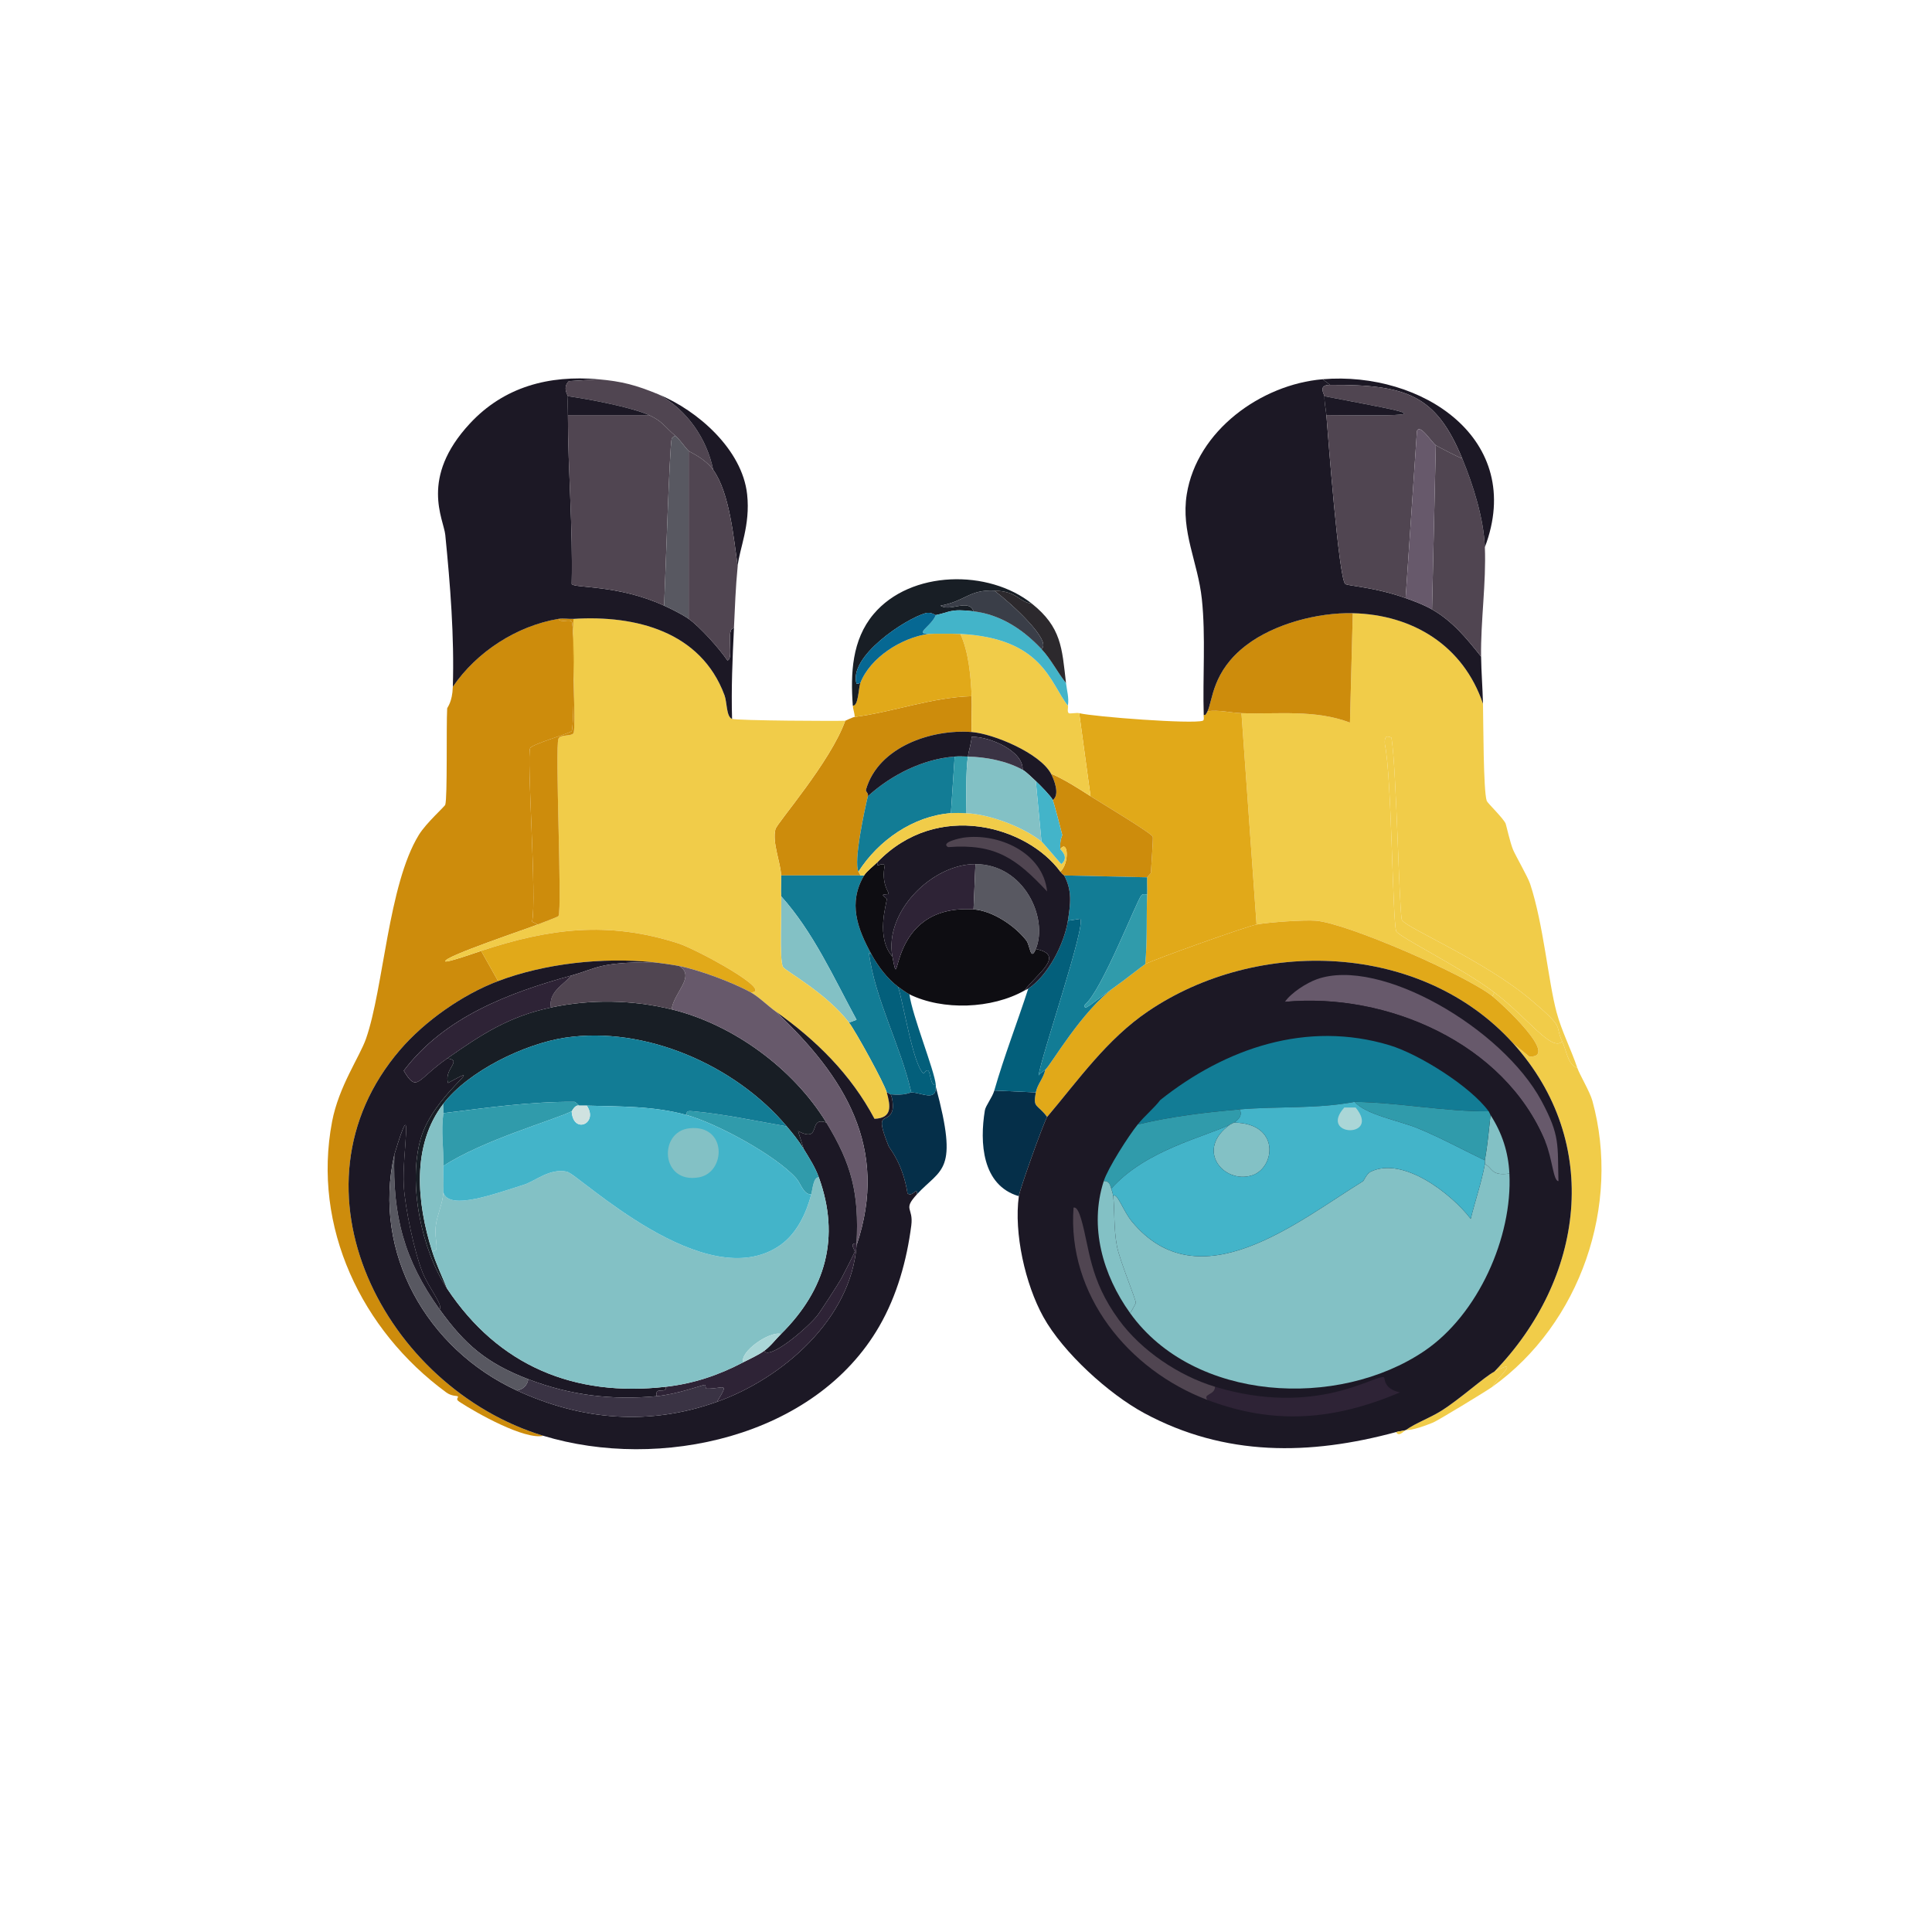 <?xml version="1.0" encoding="UTF-8"?>
<svg id="Calque_1" data-name="Calque 1" xmlns="http://www.w3.org/2000/svg" viewBox="0 0 511.98 512">
  <defs>
    <style>
      .cls-1 {
        fill: #cd8c0c;
      }

      .cls-1, .cls-2, .cls-3, .cls-4, .cls-5, .cls-6, .cls-7, .cls-8, .cls-9, .cls-10, .cls-11, .cls-12, .cls-13, .cls-14, .cls-15, .cls-16, .cls-17, .cls-18, .cls-19, .cls-20, .cls-21, .cls-22 {
        stroke-width: 0px;
      }

      .cls-2 {
        fill: #0e0d12;
      }

      .cls-3 {
        fill: #309bab;
      }

      .cls-4 {
        fill: #cfe2e0;
      }

      .cls-5 {
        fill: #504551;
      }

      .cls-6 {
        fill: #83c1c5;
      }

      .cls-7 {
        fill: #1c1825;
      }

      .cls-8 {
        fill: #e1a919;
      }

      .cls-9 {
        fill: #035f7b;
      }

      .cls-10 {
        fill: #052f49;
      }

      .cls-11 {
        fill: #2e2336;
      }

      .cls-12 {
        fill: #3a3e48;
      }

      .cls-13 {
        fill: #43b4c9;
      }

      .cls-14 {
        fill: #066893;
      }

      .cls-15 {
        fill: #aad6d7;
      }

      .cls-16 {
        fill: #127c95;
      }

      .cls-17 {
        fill: #f1cc49;
      }

      .cls-18 {
        fill: #67596b;
      }

      .cls-19 {
        fill: #2c292d;
      }

      .cls-20 {
        fill: #3a3344;
      }

      .cls-21 {
        fill: #181e25;
      }

      .cls-22 {
        fill: #585861;
      }
    </style>
  </defs>
  <path class="cls-17" d="M392.99,186.49c.11,4.72.08,23.17,1,25.75.21.59,4.32,4.51,5,6,.15.33,1.2,5.16,2,7,.71,1.65,3.9,7.18,4.5,9,3.56,10.82,4.78,25.7,7,34,1.36,5.07,3.83,9.78,5.5,14.75-2.47-.67-2.85-4.57-4-7-2.15-4.55,1.09-3.1-8.25-11-12.52-10.59-33.64-19.32-34.25-21.25-.72-2.31-1.4-39.87-2.75-48.25-1.58-.77-1.87-.04-1.75,1.75,1.83,8.62,2.01,46.52,3,49.5.49,1.46,17.29,9.65,26,16.25l-.5,1c-7.21-5.7-38.47-19.31-46.75-20-3.12-.26-12.57.4-15.75,1q-2-28-4-56c9.68.33,19.45-1.03,28.75,2.5q.37-14.5.75-29c15.95.37,29.3,8.63,34.5,24Z"/>
  <path class="cls-17" d="M413.99,275.99c1.15,2.43,1.53,6.33,4,7,.59,1.77,3.32,6.27,4,8.75,7.59,27.64-3.17,59.03-26.5,75.75,1.51-2.59,7.62-7.74.5-4,23.72-24.49,28.81-60.6,5-87l4.25,3.5c8.4.41-7.45-14.18-9.75-16l.5-1c9.02,6.84,15.18,15.83,18,13Z"/>
  <path class="cls-17" d="M395.49,367.49c-1.76,1.26-14.5,8.99-15.75,9.5-5.68,2.3-6.89,1.89-7.25,2,2.9-2.01,6.15-3.1,9.25-5,4.97-3.06,11.59-9.11,14.25-10.5,7.12-3.74,1.01,1.41-.5,4Z"/>
  <path class="cls-8" d="M328.99,188.99q2,28,4,56c-2.58.48-26.98,9.17-29.5,10.5.57-6.16.29-12.33.5-18.5.05-1.5-.06-3,0-4.5,0-.08.99-.97,1-1.25.07-1.44.63-9.04.5-9.5-.28-.94-14.4-9.4-16.5-10.75l-3-22c3.99.97,30.11,2.94,32.75,2,.51-.18.12-1.38.25-1.5.26-.24.25.55,1-1,3-.46,6.07.4,9,.5Z"/>
  <path class="cls-1" d="M257.49,184.49c.13,3.16-.1,6.34,0,9.5-10.67-.82-24.73,3.92-28,15.25-.18.63.72.84.5,1.75-.87,3.57-3.85,17.29-2.5,20,.17.35.43.62.5,1h-21c-.12-3.5-2.41-8.68-1.5-12.25.42-1.66,14.6-17.81,18.5-28.75.13-.01,1.91-.93,2.5-1,9.96-1.25,20.46-5.22,31-5.5Z"/>
  <path class="cls-8" d="M395.49,263.99c2.3,1.82,18.15,16.41,9.75,16l-4.25-3.5c-24.23-26.87-67.72-28.17-96.75-8.5-10.88,7.38-18.41,18.13-26.75,28-2.66-3.56-3.81-2.24-3-6.5.41-2.17,2.09-3.83,2.5-6,1.56-1.34,9.64-15.66,18.5-22,2.26-1.57,7.56-5.77,8-6,2.52-1.33,26.92-10.02,29.5-10.5,3.18-.6,12.62-1.26,15.75-1,8.28.69,39.54,14.3,46.75,20Z"/>
  <path class="cls-1" d="M358.49,162.49q-.37,14.5-.75,29c-9.3-3.53-19.07-2.17-28.75-2.5-2.93-.1-6-.96-9-.5,1.42-2.95,1.21-10.58,10.25-17.5,7.44-5.7,18.99-8.71,28.25-8.5Z"/>
  <path class="cls-17" d="M413.99,275.99c-2.82,2.83-8.98-6.16-18-13-8.71-6.6-25.51-14.79-26-16.25-.99-2.97-1.17-40.88-3-49.5-.12-1.79.17-2.52,1.75-1.75,1.35,8.38,2.03,45.94,2.75,48.25.6,1.93,21.73,10.66,34.25,21.25,9.34,7.9,6.1,6.45,8.25,11Z"/>
  <g>
    <path class="cls-7" d="M350.49,100.5l2,1.5c-3.42-.07-1.49,2.59-1.5,3-.05,1.82.36,3.29.5,5,.43,5.28,3.28,43.3,5,44.75.63.53,7.78.81,16,3.75,2.42.87,4.75,1.73,7,3,5.4,3.05,9.22,7.73,13,12.5.06,4.1.4,8.36.5,12.5-5.2-15.37-18.55-23.63-34.5-24-9.26-.21-20.81,2.8-28.25,8.5-9.04,6.92-8.83,14.55-10.25,17.5-.75,1.55-.74.76-1,1-.31-9.94.55-20.91-.5-30.75-1.04-9.81-5.59-17.79-4-27.75,2.7-16.9,19.73-29.13,36-30.5Z"/>
    <path class="cls-5" d="M387.49,121.5c2.92,7.09,5.69,15.87,6,23.5.38,9.45-1.13,19.51-1,29-3.78-4.77-7.6-9.45-13-12.5q.5-21.75,1-43.5c.32.23,5.92,3.17,7,3.5Z"/>
    <path class="cls-7" d="M393.49,145c-.31-7.63-3.08-16.41-6-23.5-6.97-16.9-14.77-19.6-35-19.5l-2-1.5c26.24-2.2,53.85,15.83,43,44.5Z"/>
    <path class="cls-5" d="M387.49,121.5c-1.08-.33-6.68-3.27-7-3.5-1.11-.79-4.24-5.88-5-3.75q-1.5,22.12-3,44.25c-8.22-2.94-15.37-3.22-16-3.75-1.72-1.45-4.57-39.47-5-44.75,29.03.23,26.08.12-.5-5,.01-.4-1.92-3.07,1.5-3,20.23-.1,28.03,2.6,35,19.5Z"/>
    <path class="cls-18" d="M380.49,118q-.5,21.75-1,43.5c-2.25-1.27-4.58-2.13-7-3q1.5-22.12,3-44.25c.76-2.13,3.89,2.96,5,3.75Z"/>
    <path class="cls-7" d="M351.49,110c-.14-1.71-.55-3.18-.5-5,26.58,5.12,29.53,5.23.5,5Z"/>
  </g>
  <g>
    <path class="cls-16" d="M227.99,231.99h1c-4.29,7.25-1.85,14.01,2,21l-.75-.5c1.73,12.63,8.38,24.42,11.25,37-.28,0-1.73.9-5.5.5-.5-.05-.56-.53-1-.5-.66-2.41-8.23-16.19-10-18.5l2-.75c-6.09-11.2-11.41-23.17-20-32.75-.1-1.82.06-3.67,0-5.5h21Z"/>
    <path class="cls-10" d="M242.99,316.49c.12-2.24-1.2.93-2.5-.25-1.26-7.99-4.74-11.86-5-12.5-4.06-10.09-.15-5.57,1-9.5.25-.86.09-3.31-.5-4.25,3.77.4,5.22-.5,5.5-.5,2.65.03,6.62,2.5,6.5-1.5,6.14,22.8,1.48,21.48-5,28.5Z"/>
    <path class="cls-9" d="M230.99,252.99c1.73,3.14,4.11,6.3,7,8.5,1.49,4.63,3.96,20.64,6.75,23,.12.1.69-1.21,1.25-.75.62.5.55,4.2,2,3.75.02.16,0,.33,0,.5.12,4-3.85,1.53-6.5,1.5-2.87-12.58-9.52-24.36-11.25-37l.75.5Z"/>
    <path class="cls-9" d="M240.99,263.49c.8,5.8,6.6,20.01,7,24-1.45.45-1.38-3.25-2-3.75-.56-.46-1.13.85-1.25.75-2.79-2.36-5.26-18.37-6.75-23,.7.53,2.33,1.67,3,2Z"/>
    <path class="cls-6" d="M224.99,270.99c-6-7.84-16.95-13.74-17.5-14.75-1.04-1.88-.3-15.1-.5-18.75,8.59,9.58,13.91,21.55,20,32.75l-2,.75Z"/>
  </g>
  <path class="cls-1" d="M288.99,210.99c2.09,1.35,16.22,9.8,16.5,10.75.13.46-.43,8.06-.5,9.5-.01.28-1,1.17-1,1.25q-11-.25-22-.5c-.03-.06-.38-.16-1-1,2.48-2.28,2.03-8.66,0-6-.21-2.52.54-3.52.5-3.75-.08-.47-2.3-8.81-2.5-9.25,1.94-1.35.39-5.35-.5-7,3.65,1.6,7.16,3.85,10.5,6Z"/>
  <g>
    <path class="cls-10" d="M274.49,289.49c-.81,4.26.34,2.94,3,6.5-1.08,1.87-7.26,19.2-7.5,21-9.8-2.87-10.4-14.26-9-22.75.2-1.23,1.98-3.43,2.5-5.25l11,.5Z"/>
    <path class="cls-9" d="M276.99,283.49c-.41,2.17-2.09,3.83-2.5,6l-11-.5c2.61-9.11,6.08-17.99,9-27,5.29-3.52,9.55-11.89,10.5-18l3.25-.5c1.76,1.26-10.52,37.02-11,41.5.45-.65,1.18-1.01,1.75-1.5Z"/>
    <path class="cls-16" d="M303.99,232.49c-.06,1.5.05,3,0,4.5-.53.03-1.06-.19-1.5.25-1.16,1.16-10.53,25.43-15,29-.44,2.07,1.63-.31,8-4.75-8.85,6.34-16.94,20.66-18.5,22-.57.49-1.3.85-1.75,1.5.48-4.48,12.76-40.24,11-41.5l-3.25.5c.69-4.42,1.19-7.97-1-12q11,.25,22,.5Z"/>
    <path class="cls-3" d="M303.99,236.99c-.21,6.16.07,12.34-.5,18.5-.44.23-5.74,4.43-8,6-6.37,4.44-8.44,6.82-8,4.75,4.47-3.57,13.84-27.84,15-29,.44-.44.97-.22,1.5-.25Z"/>
  </g>
  <g>
    <path class="cls-17" d="M282.99,186.99c.18.23-.31,1.67.25,2,.35.21,1.99-.18,2.75,0l3,22c-3.34-2.15-6.85-4.4-10.5-6-2.91-5.4-15.18-10.55-21-11-.1-3.16.13-6.34,0-9.5-.22-5.23-.79-11.78-3-16.5,21.92,1.15,23.75,13.03,28.5,19Z"/>
    <path class="cls-8" d="M254.49,167.99c2.21,4.72,2.78,11.27,3,16.5-10.54.28-21.04,4.25-31,5.5,0-1.09-.42-1.89-.5-3,1.51.16,1.5-4.7,2-6,2.61-6.77,10.93-11.98,18-13,.51-.07,7.12-.07,8.5,0Z"/>
    <g>
      <path class="cls-21" d="M273.49,160c-3.81-.62-3.64-3.25-10-3.5-6.75-.26-7.51,2.75-14.25,4,2.5,1.75,7.5-2.03,8.75,1.5-6.24-.75-6.29.26-10,1-.15.03-1.28-.91-2.75-.5-5.32,1.49-20.52,11.5-18.25,18.75l1-.25c-.5,1.3-.49,6.16-2,6-.61-8.52-.24-17.42,5.5-24.25,9.83-11.69,30.52-11.96,42-2.75Z"/>
      <path class="cls-13" d="M257.99,161.99c7.18.87,13.13,4.81,18,10,2.56,2.72,4.18,6.11,6.5,9,.23,1.99.84,3.92.5,6-4.75-5.97-6.58-17.85-28.5-19-1.38-.07-7.99-.07-8.5,0-3.76,0,.89-2.08,2-5,3.71-.74,3.76-1.75,10-1Z"/>
      <path class="cls-19" d="M273.49,160c7.77,6.24,7.93,11.65,9,21-2.32-2.89-3.94-6.27-6.5-9,2.92-2.12-8.02-12.13-12.5-15.5,6.36.25,6.19,2.88,10,3.5Z"/>
      <path class="cls-14" d="M247.99,162.99c-1.11,2.92-5.76,5-2,5-7.07,1.02-15.39,6.23-18,13l-1,.25c-2.27-7.25,12.93-17.26,18.25-18.75,1.47-.41,2.6.53,2.75.5Z"/>
      <path class="cls-12" d="M263.49,156.5c4.48,3.37,15.42,13.38,12.5,15.5-4.87-5.19-10.82-9.13-18-10-1.25-3.53-6.25.25-8.75-1.5,6.74-1.25,7.5-4.26,14.25-4Z"/>
    </g>
    <g>
      <path class="cls-2" d="M236.49,253.49c2.32,12.52-1.96-14.03,21.5-12.5,5,.33,10.97,4.32,14,8.25.98,1.27,1.1,5.67,2.5,2.25,8.08,1.58.16,6.66-3,11-8.67,4.88-21.63,5.36-30.5,1-.67-.33-2.3-1.47-3-2-2.89-2.2-5.27-5.36-7-8.5-3.85-6.99-6.29-13.75-2-21,.67-1.13,2.64-2.61,3.5-3.5-.14,1.84.7-.07,2,.75-1.02,4.76,1,7.11,1,7.5,0,.45-1.49.05-1.5.5,0,.18,1.01.82,1,1-.05,1.42-2.97,10.13,1.5,15.25Z"/>
      <path class="cls-11" d="M258.49,228.99l-.5,12c-23.46-1.53-19.18,25.02-21.5,12.5-2.21-11.9,10.57-24.54,22-24.5Z"/>
      <path class="cls-22" d="M274.49,251.49c-1.4,3.42-1.52-.98-2.5-2.25-3.03-3.93-9-7.92-14-8.25l.5-12c12.98.05,19.33,14.38,16,22.5Z"/>
      <g>
        <path class="cls-7" d="M280.99,230.99c.62.84.97.94,1,1,2.19,4.03,1.69,7.58,1,12-.95,6.11-5.21,14.48-10.5,18-.26.17-.72.34-1,.5,3.16-4.34,11.08-9.42,3-11,3.33-8.12-3.02-22.45-16-22.5-11.43-.04-24.21,12.6-22,24.5-4.47-5.12-1.55-13.83-1.5-15.25,0-.18-1-.82-1-1,0-.45,1.5-.05,1.5-.5,0-.39-2.02-2.74-1-7.5-1.3-.82-2.14,1.09-2-.75,15.97-16.57,39.77-9.45,48.5,2.5Z"/>
        <path class="cls-5" d="M255.24,221.99c9.27-1.35,21.15,3.86,22.25,14.25-8.14-8.7-13.63-12.73-26.25-11.75-2.17-1.29,3.42-2.42,4-2.5Z"/>
      </g>
    </g>
    <g>
      <path class="cls-16" d="M252.99,200.49q-.5,7.5-1,15c-9.98.76-19.19,7.2-24.5,15.5-1.35-2.71,1.63-16.43,2.5-20,6.15-5.61,14.58-9.87,23-10.5Z"/>
      <path class="cls-7" d="M257.49,193.99c5.82.45,18.09,5.6,21,11,.89,1.65,2.44,5.65.5,7-.44-.96-3.46-4.04-4.5-5-.92-.84-2.52-2.45-3.5-3,.29-4.82-8.41-8.78-13.5-8.75-.1,1.8-.75,3.47-1,5.25-1.15-.02-2.36-.08-3.5,0-8.42.63-16.85,4.89-23,10.5.22-.91-.68-1.12-.5-1.75,3.27-11.33,17.33-16.07,28-15.25Z"/>
      <path class="cls-17" d="M255.99,215.49c6.24.26,15.13,3.62,20,7.5.49.39,4.07,4.71,5.25,6,2.26-1.85-.23-3.77-.25-4,2.03-2.66,2.48,3.72,0,6-8.73-11.95-32.53-19.07-48.5-2.5-.86.89-2.83,2.37-3.5,3.5h-1c-.07-.38-.33-.65-.5-1,5.31-8.3,14.52-14.74,24.5-15.5,1.27-.1,2.72-.05,4,0Z"/>
      <path class="cls-13" d="M278.99,211.99c.2.44,2.42,8.78,2.5,9.25.04.23-.71,1.23-.5,3.75.02.23,2.51,2.14.25,4-1.18-1.29-4.76-5.61-5.25-6q-.75-8-1.5-16c1.04.96,4.06,4.04,4.5,5Z"/>
      <path class="cls-3" d="M256.49,200.49c-.6,4.23-.36,10.56-.5,15-1.28-.05-2.73-.1-4,0q.5-7.5,1-15c1.14-.08,2.35-.02,3.5,0Z"/>
      <path class="cls-6" d="M270.99,203.99c.98.55,2.58,2.16,3.5,3q.75,8,1.5,16c-4.87-3.88-13.76-7.24-20-7.5.14-4.44-.1-10.77.5-15,4.73.1,10.3,1.15,14.5,3.5Z"/>
      <path class="cls-20" d="M270.99,203.99c-4.2-2.35-9.77-3.4-14.5-3.5.25-1.78.9-3.45,1-5.25,5.09-.03,13.79,3.93,13.5,8.75Z"/>
    </g>
  </g>
  <g>
    <g>
      <path class="cls-1" d="M148,163.99c.58,1.17,2.96-.03,3.5.75.83,1.19.68,27.72,0,29-.28.52-10.49,3.45-11,4.5-1,2.07,1.8,40.1.5,46l1.5.75c-2.02.87-24.85,8.47-24.5,9.75.14.52,8.35-2.37,9.5-2.75l4.5,8c-9.42,3.56-19.46,10.62-26,18.25-31.51,36.77-3.98,89.5,38,102.25-4.98,1.1-17.5-5.9-22.25-9-1.31-.85.01-1.15-.5-1.5-.13-.09-1.65,0-3-1-22.42-16.46-35.56-43.83-30.25-71.75,1.79-9.39,7.3-17.14,9-22,4.66-13.34,5.88-40.81,14-54,1.97-3.2,6.85-7.49,7-8,.6-2.06.24-20.52.5-25.5.02-.3,1.37-1.61,1.5-5.75,6.29-9.26,16.95-16.15,28-18Z"/>
      <path class="cls-17" d="M193.99,190.49c1.42.5,28.5.62,30,.5-3.9,10.94-18.08,27.09-18.5,28.75-.91,3.57,1.38,8.75,1.5,12.25.06,1.83-.1,3.68,0,5.5.2,3.65-.54,16.86.5,18.75.55,1.01,11.5,6.91,17.5,14.75,1.76,2.31,9.34,16.09,10,18.5.97,3.57,1.56,6.78-3.25,7-6.27-11.82-15.48-20.89-26.25-28.5-1.78-1.26-4.46-3.87-6.5-5,6.41-.18-14.42-11.44-19.25-13-18.66-6.01-34.28-3.93-52.25,2-1.15.38-9.36,3.27-9.5,2.75-.35-1.28,22.48-8.88,24.5-9.75.89-.38,5.37-1.98,5.5-2.25,1.03-2.11-.98-44.74,0-47,.51-1.17,3.51-.53,4-1.5.69-1.35-.52-26.11,0-30.25,16.36-1.02,33.7,3.28,40,20.25.69,1.86.45,5.71,2,6.25Z"/>
      <path class="cls-8" d="M198.99,262.99c-4.77-2.63-13.7-5.96-19-7-1.8-.35-5.14-.81-7-1-13.21-1.34-28.52.28-41,5l-4.5-8c17.96-5.93,33.59-8.01,52.25-2,4.83,1.56,25.66,12.82,19.25,13Z"/>
      <path class="cls-1" d="M152,163.99c-.52,4.14.69,28.9,0,30.25-.49.97-3.49.33-4,1.5-.98,2.26,1.03,44.89,0,47-.13.27-4.61,1.87-5.5,2.25l-1.5-.75c1.3-5.89-1.5-43.93-.5-46,.5-1.05,10.72-3.98,11-4.5.68-1.28.83-27.81,0-29-.54-.78-2.92.42-3.5-.75,1.29-.22,2.79.08,4,0Z"/>
    </g>
    <g>
      <path class="cls-7" d="M158.5,100.5l-7.75.5c-1.79,1.73-.23,3.8-.25,4-.16,1.98,0,3.15,0,5,.02,14.93,1.34,29.81,1,44.75.51,1.16,12.18.1,24.5,5.75,1.98.91,4.74,2.27,6.5,3.5,2.9,2.03,8.12,7.82,10.25,11,1.86-.12-.53-8.75,1.75-8.5-.39,8.02-.74,15.97-.5,24-1.55-.54-1.31-4.39-2-6.25-6.3-16.97-23.64-21.27-40-20.25-1.21.08-2.71-.22-4,0-11.05,1.85-21.71,8.74-28,18,.41-13.34-.68-26.99-2-40.25-.42-4.21-6.89-15.06,6.5-29.5,9.09-9.8,21.01-12.88,34-11.75Z"/>
      <path class="cls-5" d="M174.49,104.5c7.58,4.09,12.85,11.79,14.5,20-2.21-3.06-6.21-4.71-6.5-5-1.17-1.16-2.26-2.96-3.5-4-2.8-2.33-3.38-3.86-7-5.5-4.57-2.07-15.95-4.25-21.5-5,.02-.2-1.54-2.27.25-4l7.75-.5c6.44.56,10.09,1.57,16,4Z"/>
      <path class="cls-7" d="M197.99,131c.9,8.23-2.05,14.42-2.5,19-1.07-7.33-2.11-19.42-6.5-25.5-1.65-8.21-6.92-15.91-14.5-20,10.42,4.29,22.21,14.64,23.5,26.5Z"/>
      <path class="cls-5" d="M188.99,124.5c4.39,6.08,5.43,18.17,6.5,25.5-.57,5.83-.72,10.73-1,16.5-2.28-.25.11,8.38-1.75,8.5-2.13-3.18-7.35-8.97-10.25-11v-44.5c.29.29,4.29,1.94,6.5,5Z"/>
      <path class="cls-5" d="M171.99,110c3.62,1.64,4.2,3.17,7,5.5-.31-.03-.96.59-1,.75-.57,2.58-1.62,35.87-2,44.25-12.32-5.65-23.99-4.59-24.5-5.75.34-14.94-.98-29.82-1-44.75h21.5Z"/>
      <path class="cls-22" d="M182.49,119.5v44.5c-1.76-1.23-4.52-2.59-6.5-3.5.38-8.38,1.43-41.67,2-44.25.04-.16.69-.78,1-.75,1.24,1.04,2.33,2.84,3.5,4Z"/>
      <path class="cls-7" d="M171.99,110h-21.5c0-1.85-.16-3.02,0-5,5.55.75,16.93,2.93,21.5,5Z"/>
    </g>
    <g>
      <path class="cls-7" d="M172.99,254.99c-14.51,0-14.73,1.62-21.5,3.5-16.66,4.62-33.68,10.96-44.5,25.25,3.58,5.97,3.44,2.38,11.5-3.25,4.24.46-.95,2.75.25,6.5,11.39-6.3-3.82,2.88-7.25,14.75-3.44,11.92.2,29.51,7,39.75,13.6,20.46,33.7,28.79,58,26,.15,2.1-3.01-.28-2.5,2.5-11.9,1.09-22.82-.21-34-4.5-11.03-4.23-16.76-9.13-23.5-18.5.99-1.15-2.86-5.68-4.5-9.75-2.22-5.5-4.66-17.24-5-23-.51-8.65,3-26.39-2.5-8.25-5.88,26.01,8.66,51.53,32.5,62.5,17.2,7.91,35.06,9.41,53,3,17.45-6.24,35.55-21.98,37-41.5,8.71-25.82-3.15-44.75-21.5-62,10.77,7.61,19.98,16.68,26.25,28.5,4.81-.22,4.22-3.43,3.25-7,.44-.03.5.45,1,.5.59.94.75,3.39.5,4.25-1.15,3.93-5.06-.59-1,9.5.26.64,3.74,4.51,5,12.5,1.3,1.18,2.62-1.99,2.5.25-3.86,4.18-.88,3.41-1.5,8.25-1.19,9.25-3.78,18.58-8.5,26.75-17.04,29.52-58.27,38.33-89,29-41.98-12.75-69.51-65.47-38-102.25,6.54-7.63,16.58-14.69,26-18.25,12.48-4.72,27.79-6.34,41-5Z"/>
      <path class="cls-21" d="M177.99,267.49c16.31,3.98,32.28,15.71,41,30-5.09-1.82-1,5.6-7.5,2.25l1.5,4.75c-1.33-2.18-2.86-4.05-4.5-6-13.66-16.24-37.57-26.7-58.75-23.5-10.71,1.62-25.54,8.78-32.25,17.5-8.52,11.07-7.01,26.33-3,39,1.1,3.48,2.61,6.65,4,10-6.8-10.24-10.44-27.83-7-39.75,3.43-11.87,18.64-21.05,7.25-14.75-1.2-3.75,3.99-6.04-.25-6.5,9.1-6.36,16.33-11.14,27.5-13.5,10.58-2.23,21.45-2.08,32,.5Z"/>
      <path class="cls-18" d="M198.99,262.99c2.04,1.13,4.72,3.74,6.5,5,18.35,17.25,30.21,36.18,21.5,62,.01-.17,0-.33,0-.5.69-13.23-1.28-20.98-8-32-8.72-14.29-24.69-26.02-41-30,.47-4.39,6.48-8.75,2-11.5,5.3,1.04,14.23,4.37,19,7Z"/>
      <path class="cls-5" d="M179.99,255.99c4.48,2.75-1.53,7.11-2,11.5-10.54-2.58-21.42-2.73-32-.5-.72-4.03,3.29-6.05,5.5-8.5,6.77-1.88,6.99-3.51,21.5-3.5,1.86.19,5.2.65,7,1Z"/>
      <path class="cls-11" d="M151.5,258.49c-2.21,2.45-6.22,4.47-5.5,8.5-11.17,2.36-18.4,7.14-27.5,13.5-8.06,5.63-7.92,9.22-11.5,3.25,10.82-14.29,27.84-20.63,44.5-25.25Z"/>
      <path class="cls-20" d="M173.99,369.99c5.45-.5,12.1-2.96,12.75-3,.37-.02.13.99.5,1,4.52.08,6.16-2.06,2.75,3.5-17.94,6.41-35.79,4.91-53-3,1.58-.32,2.73-1.28,3-3,11.18,4.29,22.1,5.59,34,4.5Z"/>
      <path class="cls-11" d="M226.99,329.49c0,.17.01.33,0,.5-1.44,19.51-19.55,35.26-37,41.5,3.41-5.56,1.77-3.42-2.75-3.5-.37,0-.13-1.02-.5-1-.65.04-7.3,2.5-12.75,3-.51-2.78,2.65-.4,2.5-2.5,7.34-.84,13.96-3.06,20.5-6.5,1.77-.93,3.89-1.84,5.5-3,1.39,2.4,10.9-5.54,14-9.25.71-.85,5.75-8.62,6.5-10,.48-.88,3.42-6.62,3.5-7,.13-.6-1.6-2.33.5-2.25Z"/>
      <path class="cls-22" d="M116.5,346.99c6.74,9.37,12.47,14.27,23.5,18.5-.27,1.72-1.42,2.68-3,3-23.84-10.96-38.38-36.49-32.5-62.5-.5,16.19,2.62,27.96,12,41Z"/>
      <path class="cls-7" d="M116.5,346.99c-9.38-13.04-12.5-24.81-12-41,5.5-18.14,1.99-.4,2.5,8.25.34,5.76,2.78,17.5,5,23,1.64,4.07,5.49,8.6,4.5,9.75Z"/>
      <path class="cls-7" d="M218.99,297.49c6.72,11.02,8.69,18.77,8,32-2.1-.08-.37,1.65-.5,2.25-.08.38-3.02,6.12-3.5,7-.75,1.38-5.79,9.15-6.5,10-3.09,3.71-12.61,11.65-14,9.25,1.73-1.25,3.01-3.02,4.5-4.5,11.79-11.69,15.77-25.56,10-41.5-.98-2.7-2.52-5.07-4-7.5l-1.5-4.75c6.5,3.35,2.41-4.07,7.5-2.25Z"/>
      <g>
        <path class="cls-6" d="M214.99,316.49c.35-1.34.56-4.63,2-4.5,5.77,15.94,1.79,29.81-10,41.5-3.19-.82-11.09,4.89-10,7.5-6.54,3.44-13.16,5.66-20.5,6.5-24.3,2.8-44.4-5.53-58-26-1.39-3.35-2.9-6.52-4-10,2.29.4.49-2.79,1-6.75.37-2.85,1.83-5.81,2-8.75,1.49,5.01,14.03.21,21.25-2,3.03-.93,6.92-4.49,11.5-3.5,3.1.67,36.67,33.32,56.5,19.5,4.44-3.09,6.93-8.51,8.25-13.5Z"/>
        <path class="cls-3" d="M208.49,298.49c1.64,1.95,3.17,3.82,4.5,6,1.48,2.43,3.02,4.8,4,7.5-1.44-.13-1.65,3.16-2,4.5-2.05.18-2.74-2.83-4-4.25-5.46-6.11-21.09-14.55-29-16.75-.23-1.18.52-1.11,1.75-1,8.25.76,16.58,2.59,24.75,4Z"/>
        <path class="cls-6" d="M117.5,294.99c-.68,5.04.1,9.13,0,14-.05,2.35.13,4.68,0,7-.17,2.94-1.63,5.9-2,8.75-.51,3.96,1.29,7.15-1,6.75-4.01-12.67-5.52-27.93,3-39-.07.81.11,1.7,0,2.5Z"/>
        <path class="cls-15" d="M206.99,353.49c-1.49,1.48-2.77,3.25-4.5,4.5-1.61,1.16-3.73,2.07-5.5,3-1.09-2.61,6.81-8.32,10-7.5Z"/>
        <path class="cls-16" d="M208.49,298.49c-8.17-1.41-16.5-3.24-24.75-4-1.23-.11-1.98-.18-1.75,1-8.73-2.43-17.56-2.23-26.5-2.5-.67-.02-1.33.01-2,0-.08,0-.99-1-1.25-1-11.52-.11-23.33,1.58-34.75,3,.11-.8-.07-1.69,0-2.5,6.71-8.72,21.54-15.88,32.25-17.5,21.17-3.2,45.09,7.26,58.75,23.5Z"/>
        <path class="cls-3" d="M153.5,292.99c-1.17-.31-1.89,1.45-2,1.5-4.97,2.41-23.64,7.7-34,14.5.1-4.87-.68-8.96,0-14,11.42-1.42,23.23-3.11,34.75-3,.26,0,1.17,1,1.25,1Z"/>
        <g>
          <path class="cls-13" d="M181.99,295.49c7.91,2.2,23.54,10.63,29,16.75,1.26,1.42,1.95,4.43,4,4.25-1.32,4.99-3.81,10.4-8.25,13.5-19.82,13.82-53.39-18.83-56.5-19.5-4.58-.99-8.47,2.57-11.5,3.5-7.21,2.21-19.76,7.01-21.25,2,.13-2.32-.05-4.65,0-7,10.36-6.8,29.03-12.09,34-14.5.39,6.27,7.21,3.19,4-1.5,8.94.27,17.77.07,26.5,2.5Z"/>
          <path class="cls-6" d="M182.74,298.99c9.96-1.03,9.68,11.7,2.5,13-10.18,1.85-10.85-12.14-2.5-13Z"/>
          <path class="cls-4" d="M153.5,292.99c.67.01,1.33-.02,2,0,3.21,4.69-3.61,7.77-4,1.5.11-.05.83-1.81,2-1.5Z"/>
        </g>
      </g>
    </g>
  </g>
  <g>
    <path class="cls-7" d="M400.99,276.49c23.81,26.4,18.72,62.51-5,87-2.66,1.39-9.28,7.44-14.25,10.5-3.1,1.9-6.35,2.99-9.25,5-.75.22-1.6.26-2.5.5-22.9,6.21-45.34,6.55-66.75-5-9.44-5.09-21.54-16.09-26.75-25.5-4.82-8.7-7.83-22.2-6.5-32,.24-1.8,6.42-19.13,7.5-21,8.34-9.87,15.86-20.62,26.75-28,29.03-19.67,72.51-18.37,96.75,8.5Z"/>
    <g>
      <path class="cls-17" d="M372.49,378.99c-.7.48-1.91,1.83-2.5.5.9-.24,1.75-.28,2.5-.5Z"/>
      <g>
        <path class="cls-7" d="M307.49,291.49c-1.82,2.35-4.14,4.18-6,6.5-2.46,3.07-7.9,11.57-9,15-3.9,12.1-.26,24.88,7,35,16.89,23.55,55.16,25.49,78,10,9.08,1.5,6.13-5.21,8.25-2,18.21-12.61,24.72-32.66,21.75-54.25l2,.75c1.9,4.6,2.13,10.53,3.5,10.5.12,4.43-.34,14.16-1.5,18.25-.87,3.08-5.15,12.13-7,14.5-.77.98-17.37,14.46-19.25,15.75-4.47,3.07-9.26,5.39-14.25,7.5-4.54-1.01-3.88-3.83-4.25-4-2.09-.95-17.79,10.66-44.75,2.5-9.61-2.91-19.5-9.55-25.5-17.75-7.9-10.8-7.72-19-10-26.75.56-2.23.76-4.72,1-7,4.25,2.22,4.55-6.69,11-15.75,2.51-3.52,5.64-6.08,9-8.75Z"/>
        <path class="cls-7" d="M348.99,259.49c-2.75.98-6.77,3.54-8.5,6-25.64,5.56-50.12,22.85-53,50.5-.24,2.28-.44,4.77-1,7-1.09-3.72-1.93-2.84-2-3-2-4.48.46-21.32,2.5-26.75,8.37-22.28,41.08-36.98,63.5-35.5l-1.5,1.75Z"/>
        <path class="cls-18" d="M412.99,312.99c-1.37.03-1.6-5.9-3.5-10.5-10.82-26.14-42.13-39.55-69-37,1.73-2.46,5.75-5.02,8.5-6,16.75-5.97,49.19,13.06,59.5,32.25,5,9.31,4.23,11.61,4.5,21.25Z"/>
        <path class="cls-11" d="M370.99,368.99c-17.34,7.34-33.21,8.74-51,2-1.31-1.66,1.97-1.21,2-3.5,26.96,8.16,42.66-3.45,44.75-2.5.37.17-.29,2.99,4.25,4Z"/>
        <path class="cls-5" d="M286.49,322.99c2.28,7.74,2.1,15.94,10,26.75,5.99,8.2,15.89,14.84,25.5,17.75-.03,2.29-3.31,1.84-2,3.5-21.01-7.96-37.2-27.89-35.5-51,.07.16.91-.72,2,3Z"/>
        <path class="cls-7" d="M409.49,302.49l-2-.75c2.97,21.59-3.53,41.63-21.75,54.25-2.12-3.21.83,3.5-8.25,2,14.21-9.64,23.34-30.14,22.5-47-.28-5.67-1.92-10.71-5-15.5-.15-.23-.35-.8-.5-1-4.82-6.61-18.46-15.15-26.25-17.5-21.89-6.61-43.42.74-60.75,14.5-3.36,2.67-6.49,5.23-9,8.75-6.45,9.06-6.75,17.97-11,15.75,2.87-27.65,27.35-44.94,53-50.5,26.87-2.55,58.18,10.86,69,37Z"/>
        <g>
          <path class="cls-6" d="M399.99,310.99c.84,16.86-8.29,37.36-22.5,47-22.84,15.49-61.11,13.55-78-10-.15.3,1.51-2.52,1.5-2.75-.05-1.11-4.28-11.24-5-15-.91-4.71-.58-10.32-1-13.25.96-1.34,2.55,3.79,5,6.75,17.82,21.48,43.87-.03,61.25-10.75.14-.08.96-2,2-2.5,8.57-4.13,21.36,5.79,26.5,12.5,1.15-4.75,2.88-9.71,3.75-14.5,2.05.87,1.48,3.22,6.5,2.5Z"/>
          <path class="cls-16" d="M394.49,294.49c-11.72.1-23.63-2.33-35.5-2.5-10.02,1.92-20.42,1.14-30.5,2-9.12.78-18.08,1.85-27,4,1.86-2.32,4.18-4.15,6-6.5,17.32-13.76,38.85-21.11,60.75-14.5,7.79,2.35,21.42,10.89,26.25,17.5Z"/>
          <path class="cls-3" d="M326.99,297.49c-.56.35-.66.33-1,.5-6.55,3.25-22.42,6.71-31.5,17-.36-1.11-.55-2.03-2-2,1.1-3.43,6.53-11.93,9-15,8.92-2.15,17.88-3.22,27-4,.79,1.47-.09,2.62-1.5,3.5Z"/>
          <path class="cls-6" d="M294.49,314.99c.27.84.36,1.01.5,2,.42,2.93.09,8.54,1,13.25.72,3.76,4.95,13.89,5,15,.01.23-1.65,3.05-1.5,2.75-7.26-10.12-10.9-22.89-7-35,1.45-.03,1.64.89,2,2Z"/>
          <path class="cls-6" d="M399.99,310.99c-5.02.72-4.45-1.63-6.5-2.5.06-.32-.06-.68,0-1,.71-4.05,1.04-7.93,1.5-12,3.08,4.79,4.72,9.82,5,15.5Z"/>
          <path class="cls-3" d="M394.49,294.49c.15.2.35.77.5,1-.46,4.07-.79,7.95-1.5,12-5.88-2.83-11.72-6.01-17.75-8.5-4.8-1.99-13.85-3.59-16.75-7,11.87.17,23.78,2.6,35.5,2.5Z"/>
          <path class="cls-6" d="M325.99,297.99c.34-.17.44-.15,1-.5,12.46.12,10.94,12.11,4.75,14-7.54,2.3-15.14-6.85-5.75-13.5Z"/>
          <g>
            <path class="cls-13" d="M358.99,291.99c2.9,3.41,11.94,5.01,16.75,7,6.03,2.49,11.87,5.67,17.75,8.5-.06.32.06.68,0,1-.87,4.79-2.6,9.75-3.75,14.5-5.13-6.71-17.93-16.63-26.5-12.5-1.04.5-1.86,2.42-2,2.5-17.38,10.72-43.42,32.23-61.25,10.75-2.45-2.96-4.04-8.09-5-6.75-.14-.99-.23-1.16-.5-2,9.08-10.29,24.95-13.74,31.5-17-9.39,6.65-1.79,15.8,5.75,13.5,6.19-1.89,7.71-13.88-4.75-14,1.41-.88,2.29-2.03,1.5-3.5,10.08-.86,20.48-.08,30.5-2Z"/>
            <path class="cls-15" d="M356.24,293.49h3c6.82,8.25-9.97,7.79-3,0Z"/>
          </g>
        </g>
      </g>
    </g>
  </g>
</svg>